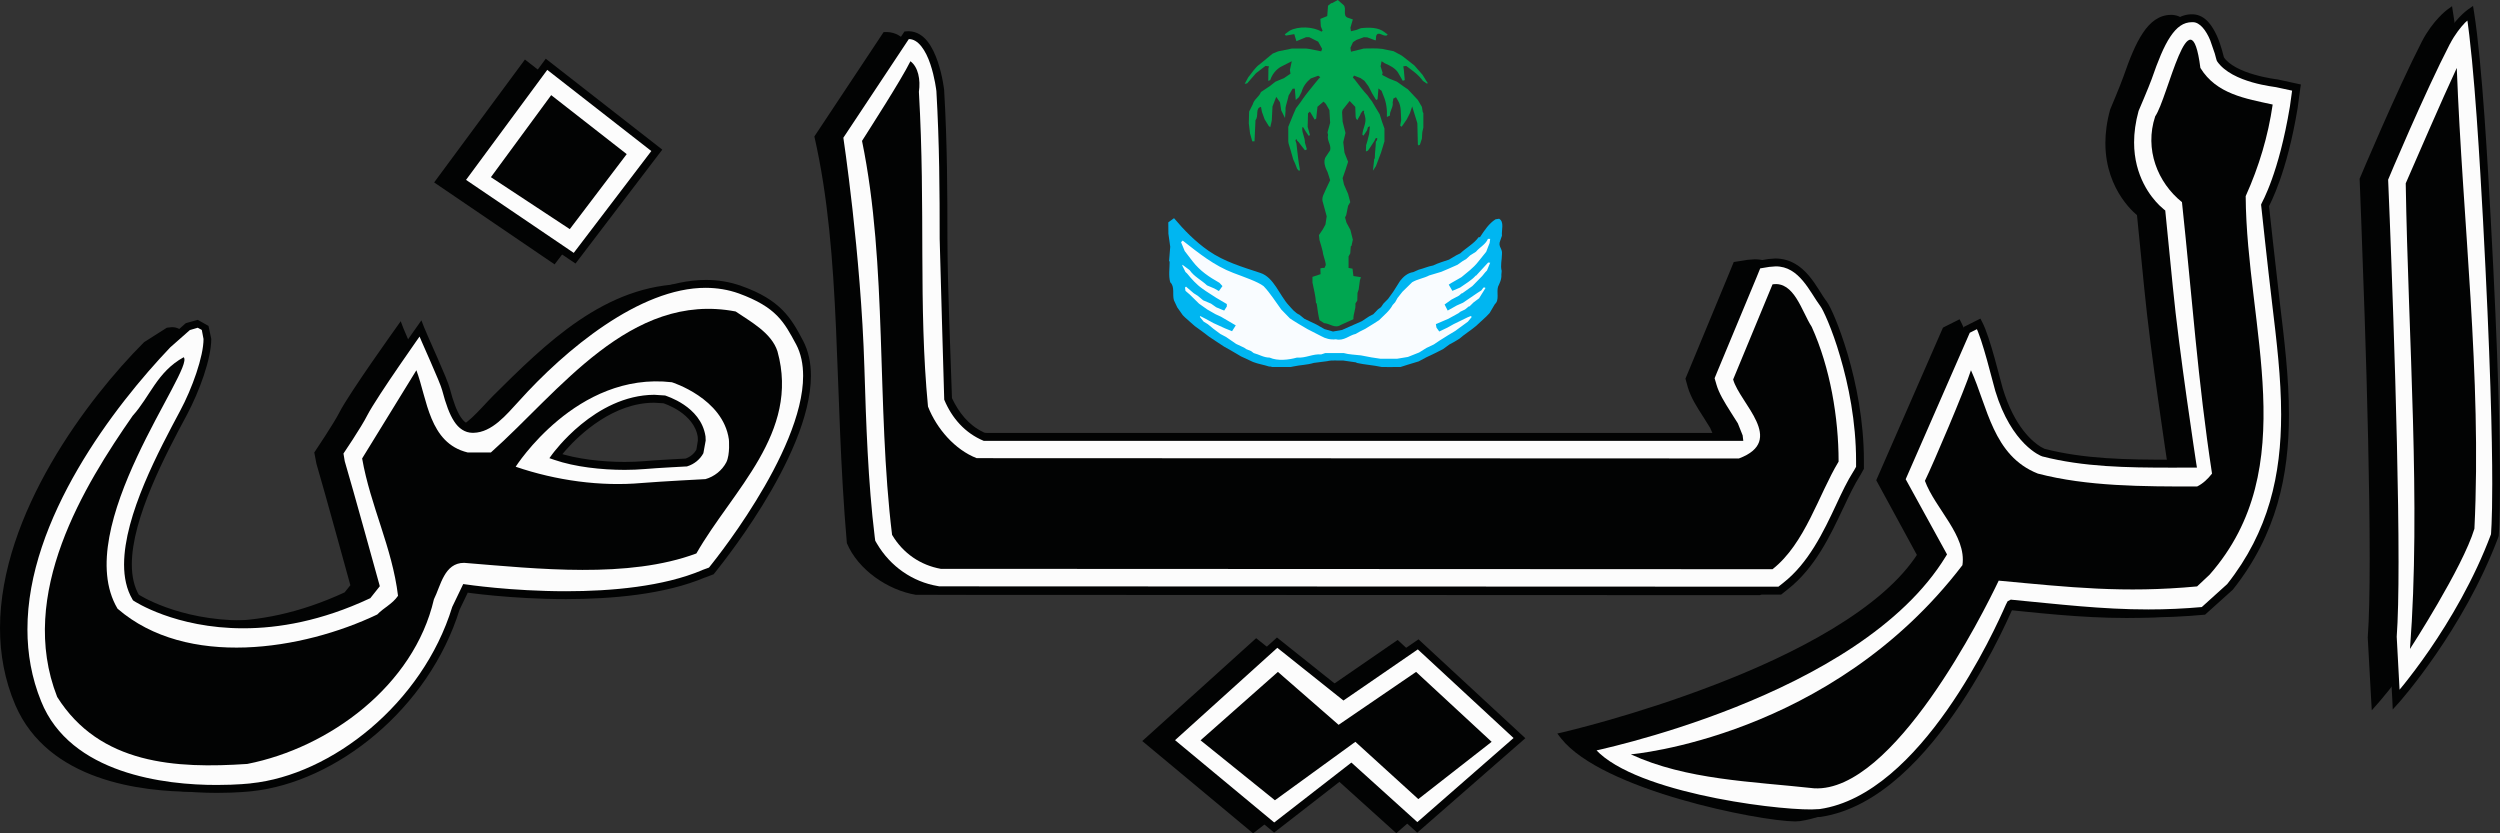 <?xml version="1.0" encoding="UTF-8"?>
<svg xmlns="http://www.w3.org/2000/svg" xmlns:xlink="http://www.w3.org/1999/xlink" width="450pt" height="150pt" viewBox="0 0 450 150" version="1.1">
<rect x="0" y="0" width="450" height="150" fill="#333333" stroke="none"/>
<g id="surface1">
<path style=" stroke:none;fill-rule:nonzero;fill:rgb(0.8%,1.199%,1.199%);fill-opacity:1;" d="M 139.871 62.328 C 146.941 75.754 124.277 102.883 124.277 102.883 L 122.918 103.395 C 107.566 108.938 79.805 105.277 79.848 105.262 L 78.105 108.852 C 73.887 127.133 56.113 138.566 41.5 141.457 C 41.5 141.457 11.441 145.441 3.41 126.637 C -6.762 102.773 14.238 74.281 26.375 62.16 L 30.277 59.68 C 35.008 58.719 33.027 67.445 29.254 74.465 C 24.57 83.199 15.848 99.496 20.676 107.641 C 20.676 107.641 37.43 118.863 62.477 107.215 L 63.844 105.496 C 63.844 105.496 58.961 87.742 57.656 83.363 L 57.32 81.598 C 57.32 81.598 60.688 76.594 61.734 74.52 C 63.547 71.039 71.941 59.305 71.941 59.305 C 72.504 60.777 76.172 68.777 76.543 70.215 C 77.773 75.082 79.152 77.707 81.293 77.758 C 84.168 77.887 86.676 74.281 89.156 71.844 C 99.879 61.184 112.078 49.051 129.355 52.398 L 130.152 52.52 L 130.777 52.938 L 131.938 53.758 C 134.73 55.535 137.773 58.32 139.871 62.328 M 131.199 79.098 C 130.152 71.68 120.938 68.805 120.938 68.805 C 103.77 66.805 92.82 84.012 92.82 84.012 C 100.137 86.508 108.129 87.602 115.539 86.938 C 119.137 86.645 126.98 86.242 126.98 86.242 C 128.578 85.789 129.973 84.68 130.746 83.199 C 131.441 81.762 131.199 79.098 131.199 79.098 "/>
<path style=" stroke:none;fill-rule:nonzero;fill:rgb(0.8%,1.199%,1.199%);fill-opacity:1;" d="M 139.871 62.328 L 139.254 62.66 C 140.141 64.348 140.531 66.293 140.531 68.414 C 140.551 75.215 136.383 83.789 132.156 90.578 C 127.953 97.387 123.738 102.406 123.738 102.418 L 124.277 102.883 L 124.031 102.203 L 122.676 102.73 L 122.918 103.395 L 122.688 102.73 C 116.219 105.062 107.359 105.75 99.398 105.75 C 94.141 105.75 89.27 105.457 85.715 105.156 C 83.934 105 82.492 104.859 81.492 104.746 L 80.344 104.605 L 80.043 104.566 L 79.98 104.559 L 79.965 104.621 L 79.98 104.559 L 79.965 104.621 L 79.98 104.559 L 79.867 105.172 L 80.016 104.566 L 79.98 104.559 L 79.867 105.172 L 80.016 104.566 L 79.848 105.25 L 80.094 104.586 L 80.016 104.566 L 79.848 105.25 L 80.094 104.586 L 79.848 105.25 L 80.215 104.652 L 80.094 104.586 L 79.848 105.25 L 80.215 104.652 L 79.848 105.262 L 80.547 105.262 L 80.215 104.652 L 79.848 105.262 L 80.547 105.262 L 79.848 105.262 L 79.848 105.973 L 80.547 105.262 L 79.848 105.262 L 79.848 105.973 L 79.848 105.262 L 79.211 104.941 L 77.48 108.539 L 77.441 108.617 L 77.422 108.691 C 73.316 126.598 55.773 137.926 41.367 140.758 L 41.5 141.457 L 41.422 140.746 C 41.41 140.746 38.797 141.102 34.887 141.102 C 25.617 141.117 9.426 139.082 4.055 126.348 C 2.215 122.031 1.41 117.555 1.406 113.043 C 1.375 93.16 17.039 72.457 26.859 62.66 L 26.375 62.16 L 26.746 62.758 L 30.648 60.273 L 30.277 59.68 L 30.414 60.371 L 30.938 60.312 L 31.957 60.836 L 32.344 62.691 C 32.359 65.449 30.805 70.105 28.637 74.117 C 24.922 81.086 18.582 92.797 18.559 101.719 C 18.559 104.027 18.996 106.188 20.066 108.004 L 20.156 108.141 L 20.285 108.227 C 20.359 108.277 27.75 113.215 40.051 113.215 C 46.43 113.215 54.121 111.875 62.773 107.859 L 62.914 107.785 L 64.398 105.953 L 64.617 105.668 L 64.523 105.309 C 64.523 105.309 59.641 87.562 58.328 83.152 L 57.656 83.363 L 58.352 83.223 L 58.016 81.465 L 57.32 81.598 L 57.898 81.996 C 57.906 81.98 61.258 77.016 62.363 74.855 L 61.734 74.52 L 62.352 74.855 C 63.219 73.191 65.777 69.371 68.102 66.02 C 70.414 62.652 72.504 59.727 72.512 59.727 L 71.941 59.305 L 71.289 59.562 C 71.859 61.07 75.555 69.137 75.867 70.391 C 76.492 72.863 77.145 74.773 77.973 76.156 C 78.789 77.531 79.895 78.441 81.277 78.473 L 81.293 77.758 L 81.27 78.473 L 81.438 78.484 C 84.855 78.379 87.238 74.645 89.641 72.348 L 89.652 72.348 C 99.137 62.906 109.664 52.52 123.57 52.539 C 125.398 52.539 127.277 52.719 129.223 53.102 L 129.23 53.102 L 129.891 53.195 L 130.371 53.535 L 131.543 54.344 L 131.555 54.352 L 131.562 54.359 C 134.273 56.086 137.223 58.785 139.254 62.66 L 139.871 62.328 L 140.496 62 C 138.316 57.848 135.195 54.984 132.312 53.156 L 131.938 53.758 L 132.336 53.176 L 131.168 52.359 L 131.168 52.348 L 130.535 51.926 L 130.41 51.836 L 129.465 51.684 L 129.355 52.398 L 129.488 51.695 C 127.453 51.293 125.48 51.121 123.57 51.121 C 108.902 51.137 98.137 61.934 88.66 71.336 L 88.668 71.336 C 86.195 73.84 83.652 77.152 81.438 77.059 L 81.324 77.055 L 81.316 77.055 C 80.547 77.023 79.895 76.594 79.172 75.422 C 78.473 74.27 77.828 72.43 77.227 70.035 C 76.797 68.414 73.137 60.492 72.598 59.055 L 72.129 57.816 L 71.371 58.891 C 71.363 58.91 62.984 70.586 61.113 74.188 L 61.113 74.199 C 60.109 76.176 56.742 81.191 56.742 81.191 L 56.57 81.441 L 56.961 83.492 L 56.977 83.535 L 56.984 83.562 C 58.285 87.934 63.156 105.668 63.164 105.699 L 63.844 105.496 L 63.297 105.051 L 61.93 106.758 L 62.477 107.215 L 62.184 106.559 C 53.723 110.504 46.234 111.793 40.051 111.793 C 34.09 111.793 29.332 110.598 26.055 109.406 C 22.789 108.211 21.066 107.035 21.062 107.047 L 20.676 107.641 L 21.277 107.27 C 20.371 105.73 19.969 103.859 19.969 101.719 C 19.934 93.434 26.148 81.715 29.871 74.805 C 32.109 70.613 33.734 65.914 33.754 62.691 C 33.746 61.676 33.598 60.777 33.145 60.059 C 32.699 59.328 31.875 58.875 30.938 58.891 L 30.137 58.977 L 30.012 59 L 26 61.551 L 25.934 61.594 L 25.879 61.648 C 15.922 71.617 0.039 92.418 0 113.043 C 0 117.727 0.832 122.402 2.762 126.918 C 8.68 140.617 25.504 142.516 34.887 142.52 C 38.883 142.52 41.578 142.172 41.598 142.16 L 41.645 142.16 C 56.461 139.215 74.457 127.688 78.789 109.02 L 78.105 108.852 L 78.742 109.16 L 80.473 105.574 L 80.973 104.539 L 79.848 104.539 L 79.145 105.262 L 79.473 105.855 L 79.691 105.953 C 80.027 106.02 88.848 107.164 99.398 107.172 C 107.441 107.172 116.398 106.5 123.152 104.066 L 123.16 104.066 L 124.527 103.543 L 124.695 103.48 L 124.82 103.34 C 124.828 103.262 141.871 83.07 141.945 68.414 C 141.945 66.113 141.516 63.934 140.484 62 L 140.496 62 Z M 131.199 79.098 L 131.891 78.996 C 130.664 70.98 121.18 68.184 121.141 68.125 L 121.074 68.105 L 121.008 68.094 C 120.047 67.992 119.09 67.938 118.156 67.938 C 102.102 67.98 92.293 83.582 92.23 83.629 L 91.746 84.395 L 92.598 84.68 C 98.578 86.73 104.984 87.852 111.188 87.852 C 112.672 87.852 114.145 87.777 115.59 87.645 C 119.176 87.363 127 86.957 127.008 86.957 L 127.09 86.957 L 127.168 86.938 C 128.953 86.422 130.496 85.191 131.363 83.523 L 131.371 83.516 L 131.371 83.512 C 131.871 82.453 131.938 81.129 131.938 80.172 L 131.902 79.027 L 131.902 79.016 L 131.891 78.996 L 131.199 79.098 L 130.496 79.164 L 130.535 80.172 L 130.113 82.879 L 130.746 83.199 L 130.121 82.855 C 129.445 84.16 128.203 85.168 126.785 85.562 L 126.98 86.242 L 126.941 85.535 C 126.941 85.535 119.109 85.938 115.484 86.227 L 115.477 86.238 C 114.066 86.359 112.637 86.418 111.188 86.418 C 105.152 86.418 98.891 85.336 93.059 83.336 L 92.82 84.012 L 93.422 84.395 C 93.422 84.395 94 83.477 95.141 82.055 C 98.566 77.801 106.852 69.336 118.156 69.355 C 119.039 69.355 119.938 69.41 120.852 69.516 L 120.938 68.805 L 120.73 69.484 C 120.73 69.484 122.938 70.18 125.285 71.762 C 127.633 73.355 130.023 75.789 130.504 79.203 L 131.199 79.098 L 130.496 79.164 "/>
<path style=" stroke:none;fill-rule:nonzero;fill:rgb(98.799%,98.799%,98.799%);fill-opacity:1;" d="M 143.918 61.641 C 150.98 75.027 128.02 102.773 128.02 102.773 L 126.664 103.281 C 110.93 109.949 83.793 105.914 83.793 105.914 L 82.062 109.484 C 76.613 127.133 60.066 140.164 45.23 141.707 C 45.23 141.707 14.441 145.441 6.742 126.492 C -3.016 102.473 17.957 74.844 30.145 62.039 L 33.816 58.793 C 40.09 55.727 36.781 67.309 33.02 74.328 C 28.336 83.086 19.605 99.363 24.453 107.551 C 24.453 107.551 41.246 118.734 66.207 107.102 L 67.598 105.352 C 67.598 105.352 62.695 87.637 61.363 83.199 L 61.086 81.465 C 61.086 81.465 64.449 76.512 65.492 74.426 C 67.336 70.891 75.668 59.145 75.668 59.145 C 76.238 60.629 79.941 68.66 80.293 70.121 C 81.547 74.941 82.879 77.141 85.035 77.195 C 87.93 77.328 90.574 74.281 92.883 71.723 C 102.652 60.879 119.453 47.188 133.227 52.152 C 140.152 54.645 141.793 57.637 143.918 61.641 M 126.289 78.609 C 125.617 73.742 119.586 71.895 119.586 71.895 C 108.41 70.547 100.027 82.113 100.027 82.113 C 104.75 83.719 111.238 84.113 116.086 83.719 C 118.398 83.512 123.516 83.246 123.516 83.246 C 124.586 82.918 125.48 82.188 125.984 81.246 C 126.449 80.312 126.289 78.609 126.289 78.609 "/>
<path style=" stroke:none;fill-rule:nonzero;fill:rgb(0.8%,1.199%,1.199%);fill-opacity:1;" d="M 143.918 61.641 L 143.297 61.969 C 144.176 63.633 144.562 65.547 144.562 67.66 C 144.578 74.512 140.34 83.246 136.047 90.184 C 131.773 97.152 127.488 102.301 127.488 102.324 L 128.02 102.773 L 127.789 102.102 L 126.422 102.602 L 126.41 102.617 L 126.395 102.625 C 119.441 105.578 110.051 106.422 101.883 106.422 C 91.984 106.422 83.906 105.199 83.887 105.199 L 83.379 105.129 L 81.434 109.176 L 81.406 109.227 L 81.391 109.277 C 76.051 126.637 59.664 139.516 45.164 140.996 L 45.156 140.996 L 45.148 141.004 C 45.148 141.004 42.73 141.293 39.066 141.293 C 29.719 141.316 12.633 139.309 7.398 126.219 C 5.684 121.996 4.938 117.664 4.938 113.309 C 4.898 93.402 20.688 72.969 30.641 62.531 L 30.145 62.039 L 30.598 62.566 L 34.273 59.324 L 33.816 58.793 L 34.113 59.43 L 35.594 58.992 L 36.324 59.391 L 36.633 61.016 C 36.648 64.109 34.605 69.914 32.402 73.992 C 28.688 80.977 22.355 92.656 22.332 101.598 C 22.332 103.922 22.77 106.086 23.855 107.914 L 23.938 108.055 L 24.07 108.148 C 24.145 108.199 31.523 113.094 43.789 113.094 C 50.168 113.094 57.867 111.773 66.5 107.742 L 66.652 107.676 L 68.141 105.801 L 68.363 105.516 L 68.27 105.164 C 68.27 105.16 63.379 87.449 62.043 82.984 L 61.363 83.199 L 62.062 83.078 L 61.777 81.355 L 61.086 81.465 L 61.668 81.871 C 61.676 81.855 65.02 76.938 66.117 74.746 L 65.492 74.426 L 66.109 74.758 C 67.887 71.336 76.23 59.57 76.238 59.562 L 75.668 59.145 L 75.016 59.398 C 75.598 60.91 79.328 69.027 79.602 70.285 L 79.609 70.293 L 79.609 70.312 C 80.254 72.75 80.906 74.559 81.742 75.84 C 82.559 77.117 83.691 77.887 85.023 77.906 L 85.035 77.195 L 85.004 77.906 L 85.23 77.906 C 88.566 77.836 91.125 74.676 93.402 72.207 L 93.402 72.199 L 93.402 72.207 C 101.676 62.988 115.141 51.773 127.055 51.809 C 129.09 51.82 131.062 52.133 132.988 52.82 C 139.77 55.305 141.137 57.969 143.297 61.977 L 143.297 61.969 L 143.918 61.641 L 144.535 61.297 C 142.438 57.301 140.527 53.977 133.457 51.477 C 131.379 50.73 129.227 50.387 127.055 50.387 C 114.297 50.434 100.785 61.93 92.367 71.246 L 92.367 71.238 C 90.117 73.781 87.539 76.543 85.23 76.48 L 85.074 76.48 L 85.062 76.473 L 85.055 76.473 C 84.23 76.445 83.613 76.094 82.914 75.051 C 82.227 74.004 81.586 72.312 80.969 69.945 L 80.293 70.121 L 80.977 69.961 C 80.574 68.281 76.879 60.34 76.324 58.883 L 75.855 57.66 L 75.105 58.727 C 75.09 58.75 66.777 70.441 64.875 74.082 L 64.863 74.098 C 63.867 76.094 60.516 81.059 60.508 81.07 L 60.348 81.305 L 60.672 83.305 L 60.688 83.355 L 60.695 83.406 C 62.02 87.82 66.918 105.527 66.918 105.543 L 67.598 105.352 L 67.047 104.91 L 65.66 106.652 L 66.207 107.102 L 65.91 106.457 C 57.457 110.391 49.98 111.676 43.789 111.676 C 37.844 111.676 33.098 110.484 29.832 109.297 C 26.57 108.113 24.848 106.945 24.836 106.957 L 24.453 107.551 L 25.062 107.184 C 24.145 105.645 23.73 103.746 23.73 101.598 C 23.711 93.297 29.918 81.598 33.641 74.676 C 35.91 70.395 38.012 64.637 38.031 61.016 L 37.531 58.664 L 35.594 57.574 L 33.508 58.152 L 33.426 58.184 L 29.68 61.5 L 29.652 61.516 L 29.637 61.543 C 19.602 72.113 3.562 92.656 3.531 113.309 C 3.523 117.828 4.309 122.359 6.094 126.77 C 11.898 140.863 29.613 142.699 39.066 142.719 C 42.805 142.719 45.297 142.422 45.316 142.422 L 45.23 141.707 L 45.305 142.422 C 60.469 140.828 77.172 127.641 82.734 109.703 L 82.062 109.484 L 82.695 109.801 L 84.414 106.227 L 83.793 105.914 L 83.691 106.613 C 83.711 106.613 91.875 107.84 101.883 107.84 C 110.152 107.828 119.66 107.016 126.934 103.93 L 126.664 103.281 L 126.91 103.953 L 128.266 103.438 L 128.441 103.383 L 128.566 103.23 C 128.574 103.156 145.902 82.418 145.969 67.66 C 145.969 65.375 145.547 63.215 144.539 61.297 L 144.535 61.297 Z M 126.289 78.609 L 126.984 78.508 C 126.141 73.055 119.816 71.266 119.789 71.211 L 119.723 71.188 L 119.668 71.184 L 117.766 71.062 C 107.031 71.129 99.52 81.656 99.461 81.684 L 98.891 82.469 L 99.809 82.785 C 103.527 84.055 108.215 84.57 112.434 84.578 C 113.727 84.578 114.98 84.52 116.141 84.422 L 116.148 84.422 C 118.434 84.219 123.539 83.969 123.547 83.961 L 123.637 83.961 L 123.719 83.934 C 124.961 83.547 126 82.699 126.602 81.59 L 126.609 81.586 L 126.609 81.574 L 127.023 79.297 L 126.992 78.535 L 126.992 78.52 L 126.984 78.508 L 126.289 78.609 L 125.594 78.672 L 125.617 79.297 L 125.352 80.926 L 125.984 81.246 L 125.363 80.906 C 124.961 81.676 124.203 82.289 123.309 82.578 L 123.516 83.246 L 123.484 82.539 C 123.477 82.539 118.371 82.793 116.016 83.004 L 116.031 83.004 C 114.906 83.098 113.691 83.148 112.434 83.148 C 108.34 83.148 103.746 82.625 100.246 81.441 L 100.027 82.113 L 100.59 82.535 C 100.59 82.535 101.031 81.926 101.883 80.977 C 104.41 78.121 110.445 72.473 117.766 72.492 L 119.496 72.594 L 119.586 71.895 L 119.379 72.578 C 119.379 72.578 120.789 73.012 122.301 74.012 C 123.801 75.031 125.301 76.562 125.602 78.699 L 126.289 78.609 L 125.594 78.672 "/>
<path style=" stroke:none;fill-rule:nonzero;fill:rgb(0.8%,1.199%,1.199%);fill-opacity:1;" d="M 308.512 78.727 L 309.227 78.727 L 309.188 78.531 C 309.188 78.395 309.145 78.215 309.07 78.004 L 174.309 78.004 C 171.637 78.004 167.68 73.602 167.57 70.855 C 167.402 66.809 166.824 51.879 166.785 43.137 C 166.762 35.035 166.738 26.66 166.262 17.418 C 166.164 15.43 166.234 14.703 165.031 11.199 C 164.047 8.355 162.445 5.508 159.047 5.781 L 146.586 24.562 C 151.547 46.348 150.059 70.332 152.434 97.77 C 154.465 102.586 159.805 106.219 164.852 107.066 L 315.285 107.129 L 316.809 107.129 L 318.043 106.234 L 318.07 106.227 L 318.07 106.215 C 322.961 102.367 325.699 96.578 328.07 91.52 L 328.062 91.527 C 329.066 89.387 330.062 87.324 331.059 85.672 L 331.074 85.668 L 331.625 84.719 L 331.715 84.555 L 331.715 83.105 C 331.715 75.844 330.324 69.039 328.82 63.867 C 327.277 58.668 325.715 55.238 325.102 54.379 L 325.086 54.371 L 325.086 54.359 C 323.344 52.254 321.301 46.727 315.875 46.672 L 314.598 46.766 L 312.457 47.105 L 312.074 47.164 L 311.105 49.531 L 304.012 66.645 L 303.473 67.934 L 303.379 68.16 L 303.801 69.684 L 303.801 69.691 C 304.371 71.609 305.488 73.328 306.539 74.965 L 306.539 74.973 L 306.555 74.98 L 307.828 77.027 L 308.492 78.531 L 308.492 78.582 "/>
<path style=" stroke:none;fill-rule:nonzero;fill:rgb(0.8%,1.199%,1.199%);fill-opacity:1;" d="M 436.598 7.738 C 438.457 4.137 440.855 2.375 440.855 2.375 C 442.387 11.785 443.383 30.594 443.887 39.645 C 446.406 85.867 445.285 96.438 445.285 96.438 C 439.105 113.125 427.531 126.113 427.531 126.113 L 426.902 114.707 C 428.211 97.855 425.434 32.332 425.434 32.332 C 425.434 32.332 432.062 16.527 436.598 7.738 "/>
<path style=" stroke:none;fill-rule:nonzero;fill:rgb(0.8%,1.199%,1.199%);fill-opacity:1;" d="M 436.598 7.738 L 437.215 8.07 C 438.113 6.336 439.137 5.051 439.941 4.199 L 441.273 2.949 L 440.855 2.375 L 440.16 2.488 C 441.68 11.824 442.699 30.641 443.176 39.684 C 444.516 64.184 444.836 78.66 444.836 86.84 C 444.836 94.086 444.582 96.348 444.602 96.359 L 445.285 96.438 L 444.637 96.188 C 441.566 104.449 437.152 111.824 433.516 117.129 C 429.871 122.422 427 125.617 427 125.637 L 427.531 126.113 L 428.223 126.078 L 427.605 114.66 L 426.902 114.707 L 427.586 114.766 C 427.863 111.504 427.957 106.5 427.957 100.52 C 427.957 75.18 426.137 32.301 426.137 32.301 L 425.434 32.332 L 426.078 32.605 C 426.094 32.57 432.719 16.809 437.215 8.07 L 437.215 8.082 L 437.215 8.07 L 436.598 7.738 L 435.969 7.41 C 431.426 16.258 424.789 32.035 424.789 32.043 L 424.723 32.191 L 424.738 32.359 C 424.738 32.383 425.176 43.074 425.637 56.953 C 426.102 70.832 426.543 87.883 426.543 100.52 C 426.543 106.48 426.438 111.469 426.199 114.652 L 426.191 114.699 L 426.82 126.148 L 426.918 127.859 L 428.043 126.582 C 428.074 126.547 439.703 113.523 445.945 96.68 L 445.977 96.594 L 445.988 96.512 C 445.988 96.473 446.242 94.121 446.242 86.84 C 446.242 78.617 445.91 64.133 444.582 39.609 C 444.086 30.547 443.102 11.75 441.547 2.262 L 441.367 1.113 L 440.434 1.793 C 440.383 1.844 437.918 3.676 435.973 7.41 L 435.969 7.41 "/>
<path style=" stroke:none;fill-rule:nonzero;fill:rgb(0.8%,1.199%,1.199%);fill-opacity:1;" d="M 99.664 46.621 L 79.152 32.66 L 94.617 11.723 L 114.441 27.18 Z M 99.664 46.621 "/>
<path style=" stroke:none;fill-rule:nonzero;fill:rgb(0.8%,1.199%,1.199%);fill-opacity:1;" d="M 99.664 46.621 L 100.062 46.031 L 80.156 32.492 L 94.758 12.727 L 113.461 27.312 L 99.121 46.188 L 99.664 46.621 L 100.062 46.031 L 99.664 46.621 L 100.23 47.059 L 115.434 27.055 L 94.488 10.715 L 78.145 32.836 L 99.832 47.586 L 100.23 47.059 "/>
<path style=" stroke:none;fill-rule:nonzero;fill:rgb(0.8%,1.199%,1.199%);fill-opacity:1;" d="M 238.074 125.344 L 251.52 116.094 L 269.715 132.969 L 251.34 149.023 L 239.445 138.312 L 225.578 149.086 L 206.688 133.363 L 226.129 115.797 "/>
<path style=" stroke:none;fill-rule:nonzero;fill:rgb(0.8%,1.199%,1.199%);fill-opacity:1;" d="M 238.074 125.344 L 238.469 125.93 L 251.449 117.008 L 268.66 132.949 L 251.34 148.082 L 239.48 137.383 L 225.59 148.18 L 207.766 133.344 L 226.16 116.727 L 238.047 126.219 L 238.469 125.93 L 238.074 125.344 L 238.504 124.785 L 226.109 114.871 L 205.609 133.387 L 225.559 150 L 239.426 139.23 L 251.332 149.973 L 270.781 132.977 L 251.578 115.191 L 237.684 124.758 L 238.074 125.344 L 238.504 124.785 "/>
<path style=" stroke:none;fill-rule:nonzero;fill:rgb(0.8%,1.199%,1.199%);fill-opacity:1;" d="M 395.867 10.789 C 398.145 14.238 406.086 15.098 406.086 15.098 L 409.59 15.867 L 409.098 19.461 C 407.102 31.512 404.055 36.793 403.98 37.043 C 403.98 37.043 405.121 48.184 405.863 54.531 C 408.07 72.371 410.215 89.984 397.648 105.766 L 392.883 110.059 C 380.145 111.25 369.945 109.918 358.191 108.746 C 358.047 108.746 344.262 144.051 323.906 147.102 C 319.789 147.738 288.836 141.855 281.551 132.477 C 281.551 132.477 332.754 120.641 345.859 99.918 L 338.516 86.41 L 350.281 59.504 L 352.422 58.418 C 353.75 60.941 355.598 68.809 356.055 70.219 C 358.965 79.699 363.996 81.59 363.996 81.59 C 372.441 83.789 381.398 83.617 390.855 83.617 C 390.855 83.617 387.777 63.332 386.668 51.824 L 385.328 38.352 C 385.328 38.352 377.047 32.289 380.52 19.867 C 380.52 19.867 382.289 15.688 382.887 14.012 C 385.117 7.578 387.223 3.262 390.984 3.395 C 394.566 3.547 395.812 10.633 395.867 10.789 "/>
<path style=" stroke:none;fill-rule:nonzero;fill:rgb(0.8%,1.199%,1.199%);fill-opacity:1;" d="M 395.867 10.789 L 395.297 11.188 C 398.012 15.078 405.957 15.742 406.008 15.809 L 406.086 15.098 L 405.938 15.801 L 408.805 16.422 L 408.402 19.363 L 409.098 19.461 L 408.402 19.348 C 407.414 25.324 406.164 29.613 405.156 32.43 C 404.648 33.836 404.211 34.883 403.883 35.582 L 403.508 36.398 L 403.309 36.852 L 403.266 36.977 L 403.289 37.117 C 403.289 37.117 404.418 48.258 405.168 54.621 C 406.008 61.457 406.848 68.238 406.848 74.863 C 406.828 85.516 404.719 95.738 397.098 105.316 L 397.648 105.766 L 397.184 105.234 L 392.418 109.531 L 392.883 110.059 L 392.812 109.348 C 389.312 109.676 385.996 109.812 382.793 109.812 C 374.441 109.812 366.77 108.883 358.258 108.031 L 358.191 108.031 L 357.664 108.258 L 357.48 108.562 C 356.492 110.902 342.789 143.684 323.805 146.395 L 323.113 146.438 C 317.066 146.516 288.539 140.566 282.109 132.043 L 281.551 132.477 L 281.711 133.18 C 281.77 133.098 332.938 121.461 346.441 100.297 L 346.68 99.945 L 339.297 86.363 L 350.816 60.027 L 352.738 59.055 L 352.422 58.418 L 351.797 58.75 C 353.039 61.09 354.918 68.977 355.383 70.438 L 355.383 70.43 C 358.348 80.113 363.598 82.219 363.766 82.27 L 363.797 82.277 L 363.836 82.281 C 371.273 84.223 379.059 84.34 387.16 84.34 C 388.395 84.34 389.617 84.332 390.855 84.332 L 391.691 84.332 L 391.559 83.52 C 391.559 83.48 388.469 63.223 387.367 51.754 L 385.996 37.961 L 385.746 37.781 L 384.938 37.059 C 383.426 35.574 380.375 31.836 380.375 25.754 C 380.375 24.051 380.605 22.152 381.191 20.066 L 380.52 19.867 L 381.172 20.152 C 381.172 20.141 382.93 15.984 383.551 14.246 C 384.629 11.098 385.707 8.48 386.875 6.719 C 388.086 4.945 389.285 4.105 390.805 4.098 L 390.949 4.105 L 390.941 4.105 C 392.23 4.105 393.375 5.598 394.105 7.363 L 394.91 9.773 L 395.102 10.59 L 395.23 11.07 L 395.254 11.129 L 395.297 11.188 L 395.867 10.789 L 396.516 10.5 L 396.07 10.699 L 396.539 10.582 L 396.516 10.5 L 396.07 10.699 L 396.539 10.582 C 396.48 10.336 396.117 8.457 395.316 6.629 C 394.516 4.828 393.242 2.812 391.008 2.676 L 390.805 2.676 C 388.68 2.668 387.016 3.961 385.727 5.922 C 384.398 7.887 383.336 10.59 382.223 13.773 C 381.652 15.402 379.883 19.582 379.883 19.582 L 379.863 19.629 L 379.84 19.68 C 379.223 21.887 378.969 23.914 378.969 25.754 C 378.973 34.559 384.84 38.883 384.922 38.93 L 385.328 38.352 L 384.629 38.43 L 385.965 51.898 C 387.078 63.43 390.18 83.727 390.18 83.734 L 390.855 83.617 L 390.855 82.91 L 387.16 82.91 C 379.059 82.922 371.406 82.781 364.184 80.914 L 363.996 81.59 L 364.262 80.926 L 363.543 80.551 C 362.133 79.645 358.867 76.961 356.723 70.004 L 356.711 70.004 C 356.281 68.641 354.453 60.797 353.039 58.078 L 352.719 57.469 L 349.949 58.863 L 349.73 58.98 L 337.723 86.445 L 345.238 100.254 L 345.859 99.918 L 345.277 99.527 C 338.918 109.613 322.93 117.801 308.547 123.297 C 294.152 128.84 281.426 131.773 281.395 131.785 L 280.316 132.035 L 281.004 132.922 C 288.402 142.238 316.539 147.781 323.113 147.859 L 324.008 147.801 C 334.559 146.188 343.145 136.43 349.215 127.168 C 352.238 122.535 354.629 117.992 356.266 114.621 C 357.086 112.93 357.719 111.527 358.137 110.555 L 358.637 109.422 L 358.797 109.102 L 358.375 108.867 L 358.777 109.141 L 358.797 109.102 L 358.375 108.867 L 358.777 109.141 L 358.207 108.762 L 358.699 109.227 L 358.777 109.141 L 358.207 108.762 L 358.699 109.227 L 358.191 108.746 L 358.191 109.453 L 358.699 109.227 L 358.191 108.746 L 358.191 109.453 L 358.191 108.746 L 358.125 109.438 C 366.613 110.297 374.312 111.23 382.793 111.238 C 386.039 111.238 389.395 111.102 392.945 110.77 L 393.164 110.742 L 398.109 106.293 L 398.145 106.258 L 398.188 106.211 C 406.059 96.332 408.258 85.695 408.246 74.863 C 408.246 68.113 407.41 61.277 406.562 54.445 C 405.828 48.117 404.676 36.984 404.676 36.969 L 403.98 37.043 L 404.656 37.234 L 404.586 37.215 L 404.656 37.254 L 404.656 37.234 L 404.586 37.215 L 404.656 37.254 C 405.059 36.422 407.906 30.938 409.785 19.582 L 409.785 19.57 L 410.285 15.961 L 410.375 15.309 L 406.234 14.406 L 406.199 14.398 L 406.164 14.398 C 406.164 14.398 404.234 14.18 402.023 13.559 C 399.812 12.938 397.387 11.84 396.453 10.391 L 395.867 10.789 L 396.516 10.5 "/>
<path style=" stroke:none;fill-rule:nonzero;fill:rgb(98.799%,98.799%,98.799%);fill-opacity:1;" d="M 399.66 10.633 C 401.914 14.121 409.836 14.996 409.836 14.996 L 413.371 15.758 L 412.871 19.32 C 410.879 31.418 407.816 36.652 407.711 36.953 C 407.711 36.953 408.906 48.066 409.668 54.434 C 411.84 72.262 413.938 89.844 401.387 105.656 L 396.617 109.949 C 383.887 111.125 373.703 109.758 361.938 108.641 C 361.766 108.605 347.977 143.297 327.641 146.328 C 323.512 146.934 293.344 144.055 286.07 134.633 C 286.07 134.633 334.438 124.848 349.652 99.77 L 342.25 86.301 L 354.027 59.371 L 356.16 58.289 C 357.523 60.801 359.402 68.727 359.816 70.117 C 362.703 79.613 367.801 81.477 367.801 81.477 C 376.199 83.629 385.148 83.457 394.629 83.457 C 394.629 83.457 391.504 63.191 390.406 51.703 L 389.09 38.27 C 389.09 38.27 380.797 32.164 384.281 19.699 C 384.281 19.699 386.062 15.559 386.668 13.895 C 388.91 7.445 390.965 3.152 394.734 3.285 C 398.301 3.422 399.562 10.508 399.66 10.633 "/>
<path style=" stroke:none;fill-rule:nonzero;fill:rgb(0.8%,1.199%,1.199%);fill-opacity:1;" d="M 399.66 10.633 L 399.066 11.02 C 401.77 14.973 409.699 15.633 409.766 15.703 L 409.836 14.996 L 409.688 15.691 L 412.578 16.316 L 412.176 19.23 L 412.871 19.32 L 412.176 19.215 C 411.176 25.211 409.938 29.508 408.922 32.32 C 408.422 33.723 407.965 34.766 407.641 35.477 L 407.039 36.715 L 406.992 36.867 L 407.016 37.027 C 407.016 37.027 408.199 48.137 408.969 54.516 C 409.785 61.316 410.605 68.047 410.605 74.625 C 410.598 85.312 408.477 95.574 400.848 105.199 L 401.387 105.656 L 400.926 105.109 L 396.152 109.422 L 396.617 109.949 L 396.559 109.25 C 393.129 109.562 389.867 109.699 386.723 109.699 C 378.293 109.699 370.598 108.758 361.988 107.941 L 361.938 108.641 L 362.113 107.949 L 361.938 107.934 L 361.371 108.227 L 361.062 108.828 C 359.215 113.047 345.805 143.02 327.531 145.633 L 326.09 145.699 C 318.777 145.766 292.789 142.395 286.625 134.199 L 286.07 134.633 L 286.211 135.336 C 286.266 135.277 334.699 125.637 350.246 100.148 L 350.465 99.793 L 343.023 86.258 L 354.559 59.895 L 356.492 58.93 L 356.16 58.289 L 355.547 58.633 C 356.816 60.938 358.711 68.895 359.141 70.324 L 359.152 70.344 L 359.141 70.336 C 362.086 80.051 367.398 82.105 367.574 82.137 L 367.605 82.156 L 367.625 82.156 C 375.016 84.055 382.766 84.176 390.855 84.176 C 392.098 84.176 393.367 84.168 394.629 84.168 L 395.449 84.168 L 395.316 83.355 C 395.316 83.309 392.211 63.09 391.109 51.637 L 389.746 37.883 L 389.5 37.691 L 388.695 36.969 C 387.18 35.484 384.137 31.73 384.137 25.633 C 384.137 23.918 384.379 22.004 384.961 19.902 L 384.281 19.699 L 384.938 19.984 C 384.938 19.977 386.715 15.852 387.34 14.141 L 387.34 14.129 C 388.434 10.973 389.477 8.359 390.656 6.602 C 391.836 4.84 393.027 4 394.566 3.992 L 394.715 3.992 C 395.977 3.992 397.109 5.484 397.836 7.246 L 398.664 9.645 L 398.883 10.461 L 398.957 10.715 L 398.977 10.832 L 399.141 11.105 L 399.66 10.633 L 399.066 11.02 L 399.66 10.633 L 400.184 10.16 L 399.727 10.574 L 400.32 10.379 L 400.184 10.16 L 399.727 10.574 L 400.32 10.379 C 400.254 10.234 399.871 8.305 399.066 6.5 C 398.242 4.703 397.004 2.707 394.773 2.574 L 394.566 2.574 C 392.438 2.562 390.766 3.852 389.48 5.805 C 388.172 7.77 387.113 10.461 386 13.652 L 386.668 13.895 L 386.016 13.645 C 385.438 15.27 383.641 19.406 383.641 19.422 L 383.629 19.465 L 383.605 19.508 C 382.988 21.738 382.73 23.781 382.73 25.633 C 382.73 34.449 388.598 38.793 388.68 38.848 L 389.09 38.27 L 388.387 38.336 L 389.711 51.777 C 390.809 63.297 393.934 83.562 393.934 83.57 L 394.629 83.457 L 394.629 82.742 L 390.855 82.742 C 382.777 82.754 375.141 82.629 367.977 80.777 L 367.801 81.477 L 368.043 80.801 L 367.328 80.426 C 365.902 79.543 362.609 76.887 360.492 69.91 C 360.074 68.547 358.227 60.656 356.785 57.949 L 356.473 57.344 L 353.707 58.738 L 353.477 58.848 L 341.465 86.34 L 349.027 100.117 L 349.652 99.77 L 349.055 99.406 C 341.613 111.695 325.832 120.395 311.898 125.953 C 304.934 128.727 298.445 130.727 293.684 132.027 C 288.934 133.336 285.949 133.926 285.93 133.941 L 284.812 134.172 L 285.523 135.078 C 292.691 144.133 318.461 147.051 326.09 147.117 L 327.734 147.043 C 338.277 145.441 346.848 135.836 352.914 126.75 C 355.938 122.195 358.34 117.742 359.988 114.426 C 360.809 112.773 361.445 111.395 361.875 110.441 L 362.379 109.332 L 362.512 109.055 L 362.523 109.027 L 362.062 108.766 L 362.492 109.078 L 362.523 109.027 L 362.062 108.766 L 362.492 109.078 L 361.938 108.66 L 361.938 109.352 L 362.492 109.078 L 361.938 108.66 L 361.938 109.352 L 361.938 108.648 L 361.766 109.332 L 361.938 109.352 L 361.938 108.648 L 361.766 109.332 L 361.82 109.352 L 361.867 109.352 C 370.434 110.168 378.188 111.117 386.723 111.117 C 389.906 111.117 393.207 110.98 396.672 110.66 L 396.91 110.641 L 401.859 106.188 L 401.902 106.148 L 401.941 106.102 C 409.828 96.164 412.02 85.492 412.008 74.625 C 412.008 67.934 411.176 61.145 410.355 54.344 C 409.605 47.977 408.402 36.895 408.402 36.879 L 407.711 36.953 L 408.367 37.191 L 408.137 37.102 L 408.367 37.219 L 408.367 37.191 L 408.137 37.102 L 408.367 37.219 C 408.629 36.652 411.637 31.215 413.574 19.445 L 413.574 19.438 L 414.055 15.867 L 414.16 15.207 L 409.992 14.301 L 409.961 14.289 L 409.914 14.289 C 409.914 14.289 407.984 14.074 405.793 13.434 C 403.574 12.82 401.156 11.703 400.254 10.242 L 400.223 10.195 L 400.184 10.16 "/>
<path style=" stroke:none;fill-rule:nonzero;fill:rgb(98.799%,98.799%,98.799%);fill-opacity:1;" d="M 169.246 16.289 C 169.812 25.969 169.836 34.621 169.836 43 C 169.879 51.926 170.473 67.277 170.617 70.973 C 170.738 74.066 174.961 78.641 178.059 78.641 L 313.008 78.641 L 312.969 78.387 C 312.969 77.621 311.617 75.562 310.867 74.461 C 309.836 72.812 308.766 71.133 308.285 69.363 L 307.883 68.035 L 308.391 66.805 L 315.527 49.676 L 316.328 47.668 L 318.453 47.324 C 324.168 46.461 326.289 52.176 328.246 54.707 C 329.289 56 334.82 68.715 334.797 83.098 L 334.797 84.219 L 334.262 85.176 C 333.16 86.895 332.191 88.93 331.172 91.105 C 328.812 96.117 326.105 101.809 321.395 105.5 L 320.359 106.32 L 319.055 106.32 L 169.344 106.254 L 168.992 106.254 L 168.707 106.191 C 163.934 105.398 159.766 102.488 157.266 98.258 L 156.863 97.57 L 156.758 96.746 C 155.539 86.766 155.195 76.309 154.887 66.199 C 154.27 45.781 151.07 24.629 151.07 24.629 L 163.199 6.344 C 168.09 5.824 169.246 16.289 169.246 16.289 "/>
<path style=" stroke:none;fill-rule:nonzero;fill:rgb(0.8%,1.199%,1.199%);fill-opacity:1;" d="M 169.246 16.289 L 168.547 16.328 C 169.105 25.988 169.141 34.621 169.141 43 C 169.395 52.602 169.695 62.613 169.961 71.941 C 171.344 75.273 173.723 77.969 177.07 79.352 L 313.793 79.352 L 313.668 78.312 L 312.969 78.387 L 313.684 78.387 L 312.809 76.195 L 311.453 74.055 L 310.867 74.461 L 311.465 74.07 C 310.43 72.43 309.41 70.805 308.945 69.176 L 308.945 69.16 L 308.629 68.082 L 309.039 67.078 L 316.168 49.949 L 316.836 48.309 L 318.551 48.027 L 318.551 48.035 L 319.586 47.949 C 323.883 47.895 325.762 52.566 327.695 55.148 L 327.695 55.156 C 328.059 55.574 329.77 59.125 331.223 64.16 C 332.723 69.23 334.094 75.91 334.094 82.98 L 334.094 84.023 L 333.645 84.824 L 334.262 85.176 L 333.656 84.785 C 332.523 86.566 331.547 88.613 330.535 90.797 C 328.191 95.82 325.5 101.391 320.957 104.938 L 320.113 105.602 L 319.055 105.602 L 169.344 105.543 L 169.059 105.543 L 168.836 105.496 L 168.828 105.496 C 164.262 104.738 160.266 101.949 157.871 97.895 L 157.543 97.332 L 157.453 96.664 C 156.242 86.723 155.898 76.289 155.59 66.176 C 154.973 45.703 151.766 24.535 151.766 24.516 L 151.07 24.629 L 151.648 25.027 L 163.781 6.742 L 163.199 6.344 L 163.281 7.059 L 163.559 7.039 C 165.266 6.977 166.641 9.086 167.461 11.543 C 168.273 13.941 168.547 16.367 168.547 16.367 L 169.246 16.289 L 168.547 16.328 L 169.246 16.289 L 169.949 16.215 C 169.941 16.184 169.672 13.652 168.789 11.074 C 167.914 8.555 166.445 5.691 163.559 5.617 L 163.133 5.641 L 162.801 5.672 L 150.332 24.461 C 151.109 28.848 151.559 33.426 152.051 37.84 C 152.926 45.668 153.883 56.035 154.184 66.227 C 154.496 76.34 154.84 86.812 156.059 96.844 L 156.168 97.664 L 156.188 97.809 L 156.668 98.625 L 156.668 98.613 L 156.668 98.625 C 159.27 103.031 163.613 106.07 168.594 106.898 L 168.707 106.191 L 168.586 106.898 L 168.871 106.957 L 168.934 106.965 L 169.344 106.965 L 319.055 107.027 L 320.609 107.027 L 321.812 106.066 L 321.832 106.055 L 321.812 106.066 C 326.707 102.223 329.449 96.422 331.797 91.418 L 331.809 91.418 C 332.832 89.227 333.781 87.23 334.844 85.562 L 334.863 85.539 L 335.402 84.559 L 335.504 84.402 L 335.504 82.98 C 335.504 75.723 334.098 68.918 332.578 63.75 C 331.031 58.551 329.461 55.133 328.797 54.254 L 328.246 54.707 L 328.812 54.266 C 327.086 52.129 325.039 46.586 319.586 46.527 L 318.34 46.621 L 316.215 46.965 L 315.82 47.027 L 314.871 49.395 L 307.742 66.527 L 307.23 67.758 L 307.141 68 L 307.605 69.574 L 308.285 69.363 L 307.598 69.547 C 308.145 71.473 309.242 73.199 310.285 74.84 L 310.285 74.848 L 310.293 74.867 L 311.602 76.91 L 312.27 78.387 L 312.27 78.43 L 312.305 78.727 L 313.008 78.641 L 313.008 77.93 L 177.703 77.93 C 177.188 77.922 177.121 77.863 176.934 77.75 C 174.336 76.516 172.57 74.227 171.355 71.672 C 171.051 62.113 170.586 52.559 170.535 42.992 L 170.535 43 C 170.535 34.621 170.512 25.949 169.949 16.258 L 169.949 16.215 "/>
<path style=" stroke:none;fill-rule:nonzero;fill:rgb(98.799%,98.799%,98.799%);fill-opacity:1;" d="M 440.355 7.59 C 442.215 4.008 444.637 2.301 444.637 2.301 C 446.121 11.723 447.141 30.5 447.629 39.477 C 450.152 85.762 449.055 96.348 449.055 96.348 C 442.863 113.023 431.312 125.965 431.312 125.965 L 430.691 114.609 C 431.965 97.738 429.145 32.215 429.145 32.215 C 429.145 32.184 435.82 16.348 440.355 7.59 "/>
<path style=" stroke:none;fill-rule:nonzero;fill:rgb(0.8%,1.199%,1.199%);fill-opacity:1;" d="M 440.355 7.59 L 440.988 7.918 C 441.875 6.203 442.898 4.934 443.691 4.098 L 445.039 2.887 L 444.637 2.301 L 443.941 2.41 C 445.418 11.762 446.434 30.547 446.938 39.52 C 448.27 64.414 448.605 78.973 448.605 87.094 C 448.605 94.074 448.359 96.266 448.371 96.273 L 449.055 96.348 L 448.406 96.094 C 445.328 104.359 440.926 111.715 437.293 117.008 C 433.645 122.297 430.797 125.477 430.797 125.488 L 431.312 125.965 L 432.016 125.922 L 431.406 114.566 L 430.691 114.609 L 431.406 114.652 C 431.637 111.535 431.738 106.797 431.738 101.133 C 431.738 75.906 429.859 32.184 429.859 32.184 L 429.145 32.215 L 429.859 32.215 L 429.145 32.215 L 429.82 32.445 L 429.859 32.215 L 429.145 32.215 L 429.82 32.445 C 429.82 32.402 436.488 16.57 440.977 7.918 L 440.988 7.898 L 440.988 7.918 L 440.355 7.59 L 439.73 7.258 C 437.453 11.66 434.652 17.816 432.402 22.883 C 431.289 25.418 430.312 27.672 429.613 29.305 L 428.797 31.23 L 428.578 31.75 L 428.512 31.891 L 428.496 31.93 L 428.488 31.957 L 428.484 31.973 L 428.449 32.215 L 428.449 32.246 C 428.449 32.273 428.914 43.172 429.379 57.25 C 429.859 71.32 430.312 88.551 430.312 101.133 C 430.312 106.785 430.223 111.496 430.004 114.547 L 429.992 114.598 L 430.621 126.008 L 430.691 127.703 L 431.828 126.445 C 431.863 126.406 443.445 113.43 449.734 96.594 L 449.75 96.512 L 449.77 96.414 C 449.77 96.371 450 94.102 450 87.094 C 450 78.938 449.699 64.355 448.332 39.438 C 447.836 30.449 446.828 11.68 445.328 2.184 L 445.145 1.066 L 444.23 1.715 C 444.164 1.754 441.668 3.531 439.73 7.258 L 439.73 7.285 L 439.73 7.258 "/>
<path style=" stroke:none;fill-rule:nonzero;fill:rgb(98.799%,98.799%,98.799%);fill-opacity:1;" d="M 103.426 46.477 L 82.887 32.555 L 98.367 11.574 L 118.219 27.055 Z M 103.426 46.477 "/>
<path style=" stroke:none;fill-rule:nonzero;fill:rgb(0.8%,1.199%,1.199%);fill-opacity:1;" d="M 103.426 46.477 L 103.82 45.891 L 83.887 32.379 L 98.508 12.578 L 117.238 27.188 L 102.875 46.043 L 103.426 46.477 L 103.82 45.891 L 103.426 46.477 L 103.992 46.914 L 119.211 26.934 L 98.238 10.57 L 81.875 32.73 L 103.59 47.438 L 103.992 46.914 "/>
<path style=" stroke:none;fill-rule:nonzero;fill:rgb(98.799%,98.799%,98.799%);fill-opacity:1;" d="M 241.84 125.219 L 255.27 115.984 L 273.5 132.859 L 255.102 148.93 L 243.211 138.188 L 229.359 148.961 L 210.43 133.25 L 229.879 115.676 "/>
<path style=" stroke:none;fill-rule:nonzero;fill:rgb(0.8%,1.199%,1.199%);fill-opacity:1;" d="M 241.84 125.219 L 242.242 125.805 L 255.207 116.891 L 272.441 132.844 L 255.121 147.98 L 243.25 137.262 L 229.359 148.047 L 211.508 133.23 L 229.918 116.605 L 241.82 126.094 L 242.242 125.805 L 241.84 125.219 L 242.277 124.656 L 229.852 114.75 L 209.352 133.285 L 229.344 149.863 L 243.184 139.109 L 255.102 149.879 L 274.562 132.879 L 255.328 115.078 L 241.453 124.629 L 241.84 125.219 L 242.277 124.656 "/>
<path style=" stroke:none;fill-rule:nonzero;fill:rgb(0.8%,1.199%,1.199%);fill-opacity:1;" d="M 165.402 16.527 C 166.633 37.914 165.281 54.801 167.039 73.184 C 168.605 77.176 171.887 80.949 175.797 82.469 L 313.008 82.523 C 321.594 79.305 313.152 72.605 311.965 68.305 L 319.055 51.184 C 322.961 50.559 324.309 56.066 326.105 58.824 C 329.434 66.16 330.949 75.18 330.949 83.086 C 327.34 89.07 324.922 97.84 319.055 102.457 L 169.344 102.391 C 165.719 101.738 162.551 99.621 160.574 96.273 C 157.73 73.043 159.793 47.84 155.164 25.363 C 156.555 23.156 162.211 14.398 163.879 11.023 C 165.281 12.074 165.719 14.336 165.402 16.527 "/>
<path style=" stroke:none;fill-rule:nonzero;fill:rgb(0.8%,1.199%,1.199%);fill-opacity:1;" d="M 396.07 12.23 C 398.957 16.941 404.223 17.75 409.082 18.816 C 408.266 24.453 406.633 29.969 404.223 35.305 C 404.371 58.965 414.613 84.191 397.738 103.43 L 395.477 105.555 C 382.207 106.793 372.559 105.707 359.766 104.516 C 357.059 110.23 340.852 142.656 326.562 141.898 C 315.289 140.66 303.52 140.387 293.547 135.781 C 293.547 135.781 329.516 132.781 353.238 101.73 C 354.008 96.402 348.348 91.59 346.484 86.551 C 347.969 83.512 353.664 70.152 354.773 66.645 C 357.77 73.184 358.719 82.055 366.816 85.246 C 375.715 87.57 385.664 87.57 395.477 87.57 C 396.527 87.059 397.438 86.188 398.164 85.246 C 395.613 68.602 394.566 53.34 392.754 36.383 C 388.383 32.879 385.965 26.875 387.938 20.934 C 390.184 17.75 394.242 -1.977 396.07 12.23 "/>
<path style=" stroke:none;fill-rule:nonzero;fill:rgb(0.8%,1.199%,1.199%);fill-opacity:1;" d="M 442.219 12.23 C 443.262 39.73 446.738 67.855 445.395 95.172 C 443.262 102.219 433.797 116.812 433.797 116.812 C 435.793 90.684 433.488 61.094 433.031 33 C 434.66 29.281 439.598 17.84 442.219 12.23 "/>
<path style=" stroke:none;fill-rule:nonzero;fill:rgb(0.8%,1.199%,1.199%);fill-opacity:1;" d="M 139.945 63.242 C 144.012 77.922 131.871 88.215 125.348 99.621 C 113.105 104.188 96.828 102.391 83.543 101.312 C 79.949 101.312 79.34 105.418 78.105 107.871 C 74.504 123.414 59.266 134.605 44.516 137.508 C 31.672 138.379 17.953 137.625 10.293 125.449 C 3.031 106.926 15.23 87.281 23.879 74.844 C 27.031 71.355 28.266 66.949 33.062 64.301 C 35.172 66.309 12.539 95.031 21.156 109.562 C 33.652 120.371 54.477 117.012 67.906 110.609 C 69.082 109.371 70.594 108.766 71.645 107.242 C 70.594 98.547 66.672 91.039 65.184 82.52 L 74.949 66.645 C 76.902 71.816 77.215 79.75 84.172 81.441 L 88.363 81.441 C 100.59 70.586 113.414 52.426 132.418 56.066 C 135.09 57.895 138.867 59.895 139.945 63.242 M 131.199 79.098 C 130.148 71.676 120.938 68.805 120.938 68.805 C 103.77 66.805 92.82 84.012 92.82 84.012 C 100.137 86.508 108.129 87.598 115.539 86.938 C 119.137 86.645 126.98 86.242 126.98 86.242 C 128.578 85.789 129.973 84.68 130.746 83.199 C 131.441 81.762 131.199 79.098 131.199 79.098 "/>
<path style=" stroke:none;fill-rule:nonzero;fill:rgb(0.8%,1.199%,1.199%);fill-opacity:1;" d="M 99.215 17.125 L 88.363 31.891 L 102.562 41.246 L 112.809 27.742 Z M 99.215 17.125 "/>
<path style=" stroke:none;fill-rule:nonzero;fill:rgb(0.8%,1.199%,1.199%);fill-opacity:1;" d="M 230.023 120.941 L 240.949 130.469 L 254.898 120.941 L 268.496 133.527 L 255.297 143.836 L 243.965 133.527 L 229.484 144.047 L 216.098 133.254 "/>
<path style=" stroke:none;fill-rule:nonzero;fill:rgb(0%,65.099%,31.4%);fill-opacity:1;" d="M 241.875 0.938 C 242.414 1.535 241.648 2.797 242.555 3.172 L 243.512 3.496 L 243.074 4.984 L 243.176 5.621 L 244.121 5.402 L 244.965 5.074 C 246.406 4.91 248.121 4.91 249.203 5.781 L 249.789 6.219 L 249.566 6.41 C 248.871 6.539 248.016 5.508 247.703 6.504 L 247.648 7.227 L 247.539 7.262 L 246.117 6.727 L 245.496 6.699 L 244.16 7.184 L 243.539 7.594 L 243.074 8.598 L 243.176 9.309 L 245.496 8.734 C 246.672 8.734 247.648 8.66 248.766 8.797 L 250.844 9.215 L 252.348 10.027 L 254.594 11.789 L 256.055 13.461 L 256.73 14.551 L 257.008 14.965 L 256.848 15.051 L 256.125 14.566 C 255.297 13.398 254.191 12.672 253.113 11.867 L 252.598 11.938 L 252.688 12.57 L 252.855 14.414 L 252.496 14.551 L 251.645 13.062 C 251.141 12.273 250.199 11.789 249.273 11.395 L 248.684 11.02 L 248.508 11.938 L 248.871 13.109 L 248.781 13.484 L 250.012 14.125 L 251.449 14.703 L 252.598 15.527 L 253.426 16.086 L 255.215 17.996 L 255.941 19.238 L 256.102 20.207 L 256.203 20.336 L 256.203 22.945 L 256.012 23.812 L 255.941 24.957 L 255.59 26.031 L 255.359 26.191 L 255.215 26.004 L 255.121 22.168 L 255.012 21.82 L 254.191 19.156 L 253.785 20.367 L 253.223 21.48 L 252.496 22.539 L 252.273 22.824 L 252.035 22.609 L 252.211 21.648 C 252.125 20.484 252.273 19.09 251.645 18.121 L 251.281 17.5 L 250.789 17.754 L 250.754 18.105 L 250.68 18.406 C 250.844 19.328 250.113 19.934 250.199 20.797 L 249.641 21.051 C 249.711 19.68 249.512 18.34 249.031 17.258 L 248.684 16.352 L 248.121 15.926 L 247.961 17.859 L 247.703 17.996 L 247 16.844 L 246.324 15.527 L 245.602 14.551 L 244.906 14.062 L 243.723 13.605 L 243.512 13.953 L 243.812 14.273 C 244.562 15.27 245.348 16.297 246.234 17.258 L 246.445 17.582 L 246.949 18.234 L 247.648 19.41 L 248.344 20.566 L 248.781 21.961 L 249.203 23.137 L 249.203 25.441 L 248.582 27.484 L 247.664 29.914 L 247.129 30.723 L 247.363 28.59 L 247.465 28.523 C 247.465 27.484 247.648 26.441 247.648 25.508 L 247.859 25.223 L 247.922 24.891 L 247.664 24.836 L 247.539 25.062 L 247.391 25.367 L 246.633 26.535 L 246.234 27.105 L 245.859 27.27 L 245.906 26.121 L 246.133 25.367 L 246.445 24.105 L 246.582 22.719 L 246.234 22.898 L 246.062 23.48 L 245.43 24.414 L 245.234 24.285 C 245.234 23.137 246.062 22.188 245.695 20.891 L 245.496 20.207 L 245.562 19.941 L 245.312 19.934 L 245.109 20.188 L 244.965 20.367 L 244.836 20.695 L 244.312 21.621 L 244.086 21.328 L 244.016 21.004 L 243.949 19.238 L 242.938 18.172 L 241.672 19.77 L 241.574 20.188 L 241.672 21.906 L 242.188 23.934 L 241.785 25.586 L 242.008 27.484 L 242.656 29.117 L 242.188 30.586 L 241.672 32.059 L 241.91 33.203 L 242.656 34.91 L 243.047 36.391 L 242.656 37.043 L 242.324 38.703 L 242.109 39.145 L 242.371 40.086 L 243.074 41.387 L 243.512 43.145 L 243.266 44.266 L 243.137 44.336 L 243.047 45.605 L 242.742 46.16 L 242.742 48.227 L 243.453 48.363 L 243.613 49.684 L 244.965 49.895 L 244.781 50.457 L 244.562 52.105 L 244.352 52.711 L 244.312 54.098 L 243.969 54.648 C 244.086 55.707 243.574 56.41 243.613 57.461 L 241.328 58.492 C 240.285 59.195 239.371 58.219 238.328 58.164 L 237.508 57.633 C 237.273 56.703 237.145 55.613 237.008 54.648 L 236.879 54.531 C 236.816 53.203 236.473 52.105 236.242 50.855 L 236.242 49.836 L 237.703 49.348 L 237.664 48.316 L 238 48.227 L 238.402 48.227 L 238.645 47.703 C 238.582 46.852 238.164 46.094 238.066 45.188 L 237.82 44.266 L 237.508 43.215 L 237.414 42.312 L 238.066 41.344 L 238.582 40.418 L 238.805 38.938 L 238.156 36.559 C 237.746 35.527 238.402 34.824 238.656 34.078 L 239.426 32.445 L 238.988 31.047 C 238.645 30.336 238 29.023 238.73 28.102 L 239.426 27.051 C 239.66 26.004 238.805 25.367 239.047 24.285 L 238.953 23.812 L 239.426 22.109 L 239.293 19.812 L 238.645 18.691 L 238.242 18.285 L 237.145 19.211 L 237.008 20.484 L 236.922 21.328 L 236.648 21.535 L 235.957 20.367 L 235.77 20.086 L 235.441 20.406 L 235.379 22.844 L 235.801 24.312 L 235.57 24.457 L 235.078 23.734 L 234.566 22.898 L 234.422 22.898 C 234.289 23.934 234.891 24.59 234.891 25.703 L 235.242 26.883 L 234.891 27.051 L 234.094 26.031 L 233.781 25.605 L 233.488 25.316 L 233.359 25.016 L 233.18 25.223 L 233.234 25.469 L 233.359 25.855 C 233.547 27.484 233.711 29.148 233.996 30.633 L 233.816 30.75 L 233.488 30.398 L 233.113 29.422 L 232.777 28.688 L 232.281 26.93 L 231.949 25.855 L 231.891 25.469 L 231.891 22.824 L 232.719 20.777 L 233.273 19.5 L 234.094 18.406 L 234.477 17.844 C 235.133 16.895 235.883 16.035 236.609 15.102 L 237.414 14.125 L 237.664 13.895 L 237.273 13.629 L 235.934 14.125 C 235.168 14.758 234.566 15.527 234.289 16.547 L 233.816 17.48 L 233.234 17.996 L 233.066 15.961 L 232.68 15.961 L 231.949 17.191 L 231.871 17.547 L 231.461 19.074 L 231.398 19.43 L 231.398 19.969 L 231.301 21.242 L 230.621 19.867 L 230.457 18.785 L 230.398 18.406 L 229.723 17.434 L 229.051 19.156 L 228.918 21.715 L 228.645 22.898 L 228.383 22.684 L 227.633 21.48 L 227.148 20.133 L 226.98 19.238 C 225.891 19.43 226.617 20.945 225.988 21.621 L 225.812 25.441 L 225.41 25.441 L 225.012 24.039 L 224.785 22.188 L 224.844 20.086 L 225.504 18.77 C 225.738 17.844 226.656 17.434 226.969 16.57 L 228.578 15.492 L 229.578 14.703 L 231.125 14.062 L 232.281 13.27 L 232.188 12.57 L 232.52 11.02 L 230.527 12.035 C 229.617 12.57 228.953 13.461 228.645 14.414 L 228.289 14.566 L 228.316 12.332 L 228.414 11.938 L 227.785 11.867 L 226.07 13.184 L 224.5 14.996 L 224.039 15.102 L 224.684 13.918 C 225.359 13.109 225.891 12.141 226.895 11.449 L 229.086 9.641 L 230.07 9.242 L 232.559 8.734 L 235.078 8.734 L 235.57 8.797 L 237.82 9.242 L 237.984 8.797 L 237.273 7.504 L 235.664 6.699 L 235.078 6.699 L 233.352 7.414 L 232.969 6.141 L 231.461 6.41 L 231.262 6.176 L 232.117 5.535 C 233.711 4.664 236.355 4.785 237.871 5.699 L 238.066 5.535 L 237.746 4.738 L 237.664 3.395 L 238.902 2.895 L 239.047 1.02 L 239.629 0.562 L 239.773 0.562 L 240.801 0 "/>
<path style=" stroke:none;fill-rule:nonzero;fill:rgb(0%,71.399%,94.499%);fill-opacity:1;" d="M 231.984 54.965 C 232.578 55.609 233.102 56.312 233.91 56.66 L 234.797 57.383 L 236.977 58.426 L 238.402 59.238 L 239.941 59.676 L 241.578 59.387 L 243.938 58.34 L 245.109 57.824 L 246.449 56.945 L 247.191 56.566 L 248.02 55.699 L 248.582 55.285 L 249.02 54.645 L 249.859 53.797 L 250.801 52.48 L 252.027 50.543 C 252.598 49.809 253.387 49.117 254.371 48.984 L 255.359 48.547 C 256.273 48.316 257.066 47.941 257.969 47.785 C 258.863 47.344 259.891 47.051 260.82 46.734 L 262.121 45.961 L 262.859 45.598 C 263.871 44.629 265.355 43.836 266.145 42.699 L 266.395 42.684 C 267.234 41.418 268.004 40.234 269.191 39.477 L 269.84 39.371 C 270.816 39.926 270.246 41.418 270.352 42.422 L 270.035 43.336 C 269.586 44.414 270.488 44.719 270.352 45.723 C 270.352 46.742 270.035 47.809 270.305 48.773 L 270.246 49.41 C 270.305 50.328 269.941 50.934 269.645 51.617 C 269.355 52.598 269.918 54.055 269.086 54.734 L 268.129 56.352 L 267.52 56.984 L 265.668 58.691 C 264.746 59.473 263.633 60.141 262.703 60.965 L 261.762 61.535 L 260.906 61.996 L 259.773 62.824 L 258.531 63.461 L 256.715 64.328 L 255.359 65.051 L 253.387 65.648 L 252.109 66.055 L 251.672 66.055 C 250.746 66.102 249.59 66.055 248.691 66.055 C 247.191 65.73 245.66 65.648 244.203 65.324 L 244.121 65.234 L 241.785 64.898 C 240.797 64.945 239.773 64.781 238.895 65.012 L 236.48 65.324 C 235.312 65.691 234.055 65.691 232.883 65.949 L 232.352 66.055 L 228.992 66.055 L 228.684 65.98 L 228.445 65.98 C 227.461 65.648 226.508 65.531 225.539 65.152 L 223.363 64.141 L 221.914 63.285 L 220.344 62.395 C 219.402 61.742 218.547 61.254 217.629 60.602 L 216.414 59.676 L 215.055 58.691 L 213.312 57.145 L 212.895 56.73 L 211.902 55.32 L 211.309 54.055 C 210.988 53.012 211.508 51.602 210.641 50.805 C 210.312 49.613 210.539 48.316 210.539 47.051 L 210.43 47.023 L 210.641 44.414 L 210.312 42.055 L 210.293 40.023 L 211.324 39.273 C 213.145 41.434 215.125 43.465 217.539 45.145 C 220.367 47.109 223.633 48.055 226.871 49.129 C 229.309 49.926 230.312 53.16 231.984 54.965 "/>
<path style=" stroke:none;fill-rule:nonzero;fill:rgb(97.299%,98.799%,100%);fill-opacity:1;" d="M 268.234 43 L 268.129 43.746 L 267.828 44.508 L 267.52 45.316 L 266.062 47.129 C 265.172 48.266 264.059 49.047 263.062 49.891 L 261.172 50.973 L 260.777 51.238 L 261.426 52.355 L 262.824 51.758 C 263.766 51.074 264.828 50.508 265.633 49.609 L 265.703 49.609 L 267.867 47.254 L 268.234 47.293 L 267.656 48.684 L 267.312 49.047 L 266.797 49.684 L 265.023 51.496 L 263.227 52.781 L 263.062 52.82 L 262.629 53.207 L 261.242 53.941 L 260.027 54.809 L 260.586 55.902 L 262.23 54.98 L 263.344 54.488 L 265.965 52.707 L 266.633 52.281 L 267.027 51.758 L 267.312 51.758 L 267.375 51.867 L 266.238 53.691 L 265.246 54.43 L 264.516 55.145 L 264.359 55.168 L 263.711 55.703 L 262.871 56.102 L 262.543 56.367 L 260.715 57.375 L 258.457 58.344 L 258.566 58.973 L 259.066 59.672 L 260.531 58.973 L 261.656 58.344 L 264.184 57.113 L 264.746 56.887 L 264.918 57.047 L 264.223 57.898 L 262.391 59.238 L 261.98 59.547 L 260.652 60.344 L 259.066 61.34 L 258.098 61.996 L 256.77 62.625 L 255.449 63.445 L 253.426 64.25 L 251.477 64.574 L 248.488 64.574 L 246.855 64.328 L 244.965 63.969 C 243.902 63.832 242.863 63.832 241.879 63.555 L 238.539 63.555 L 237.82 63.793 C 236.285 63.664 235.039 64.488 233.441 64.367 C 231.953 64.781 229.988 65.012 228.527 64.367 C 227.461 64.367 226.621 63.793 225.668 63.555 L 225.191 63.191 L 224.336 62.848 L 223.949 62.582 L 222.504 61.906 L 220.691 60.656 L 219.66 60.109 L 218.438 59.199 L 217.395 58.344 L 216.664 57.898 L 215.973 57.047 L 216.039 56.887 L 216.992 57.375 L 218.438 58.164 L 220.52 59.113 L 221.77 59.617 L 222.438 58.57 L 221.172 57.824 L 219.766 57.004 L 218.801 56.562 L 217.301 55.703 L 215.82 54.652 L 214.16 53.02 L 213.387 52.355 L 213.301 51.758 L 213.48 51.594 L 214.867 52.781 L 215.602 53.246 L 216.57 54.055 L 217.98 54.652 L 218.922 55.312 L 219.852 55.703 L 220.359 55.902 L 220.828 55.168 L 220.828 54.727 C 219.512 53.984 218.305 53.246 217.047 52.391 L 216.375 51.918 C 215.398 51.238 214.449 50.184 213.676 49.227 L 213.387 48.961 L 212.812 47.809 L 212.844 47.66 L 214.133 48.621 C 214.945 49.805 216.262 50.41 217.266 51.371 L 218.562 51.918 L 219.402 52.391 L 220.043 51.496 L 219.512 50.914 C 217.629 49.836 216.039 48.812 214.652 47.016 L 213.246 45.184 L 212.59 43.598 L 212.883 43.305 C 215.797 45.586 218.555 47.816 221.984 49.121 C 223.84 49.832 226.379 50.684 227.445 51.504 C 228.648 52.762 229.582 54.297 230.621 55.703 L 232.172 57.301 L 232.668 57.633 L 233.781 58.32 L 235.367 59.254 L 237.82 60.508 C 238.578 60.941 239.48 61.191 240.461 61.074 C 241.91 61.426 242.863 60.344 244.016 60.109 L 244.781 59.672 L 245.734 59.199 L 247.316 58.223 L 248.234 57.633 C 249.094 56.77 250.152 55.926 250.672 54.906 L 251.133 54.395 L 251.551 53.641 L 252.438 52.516 L 254.18 50.809 C 255.07 50.258 256.344 50.07 257.258 49.578 L 259.434 48.926 L 260.777 48.355 L 262.348 47.66 L 263.25 47.016 L 263.922 46.621 L 264.629 45.969 L 265.668 45.316 C 266.34 44.508 267.434 43.977 267.828 43 "/>
</g>
</svg>
